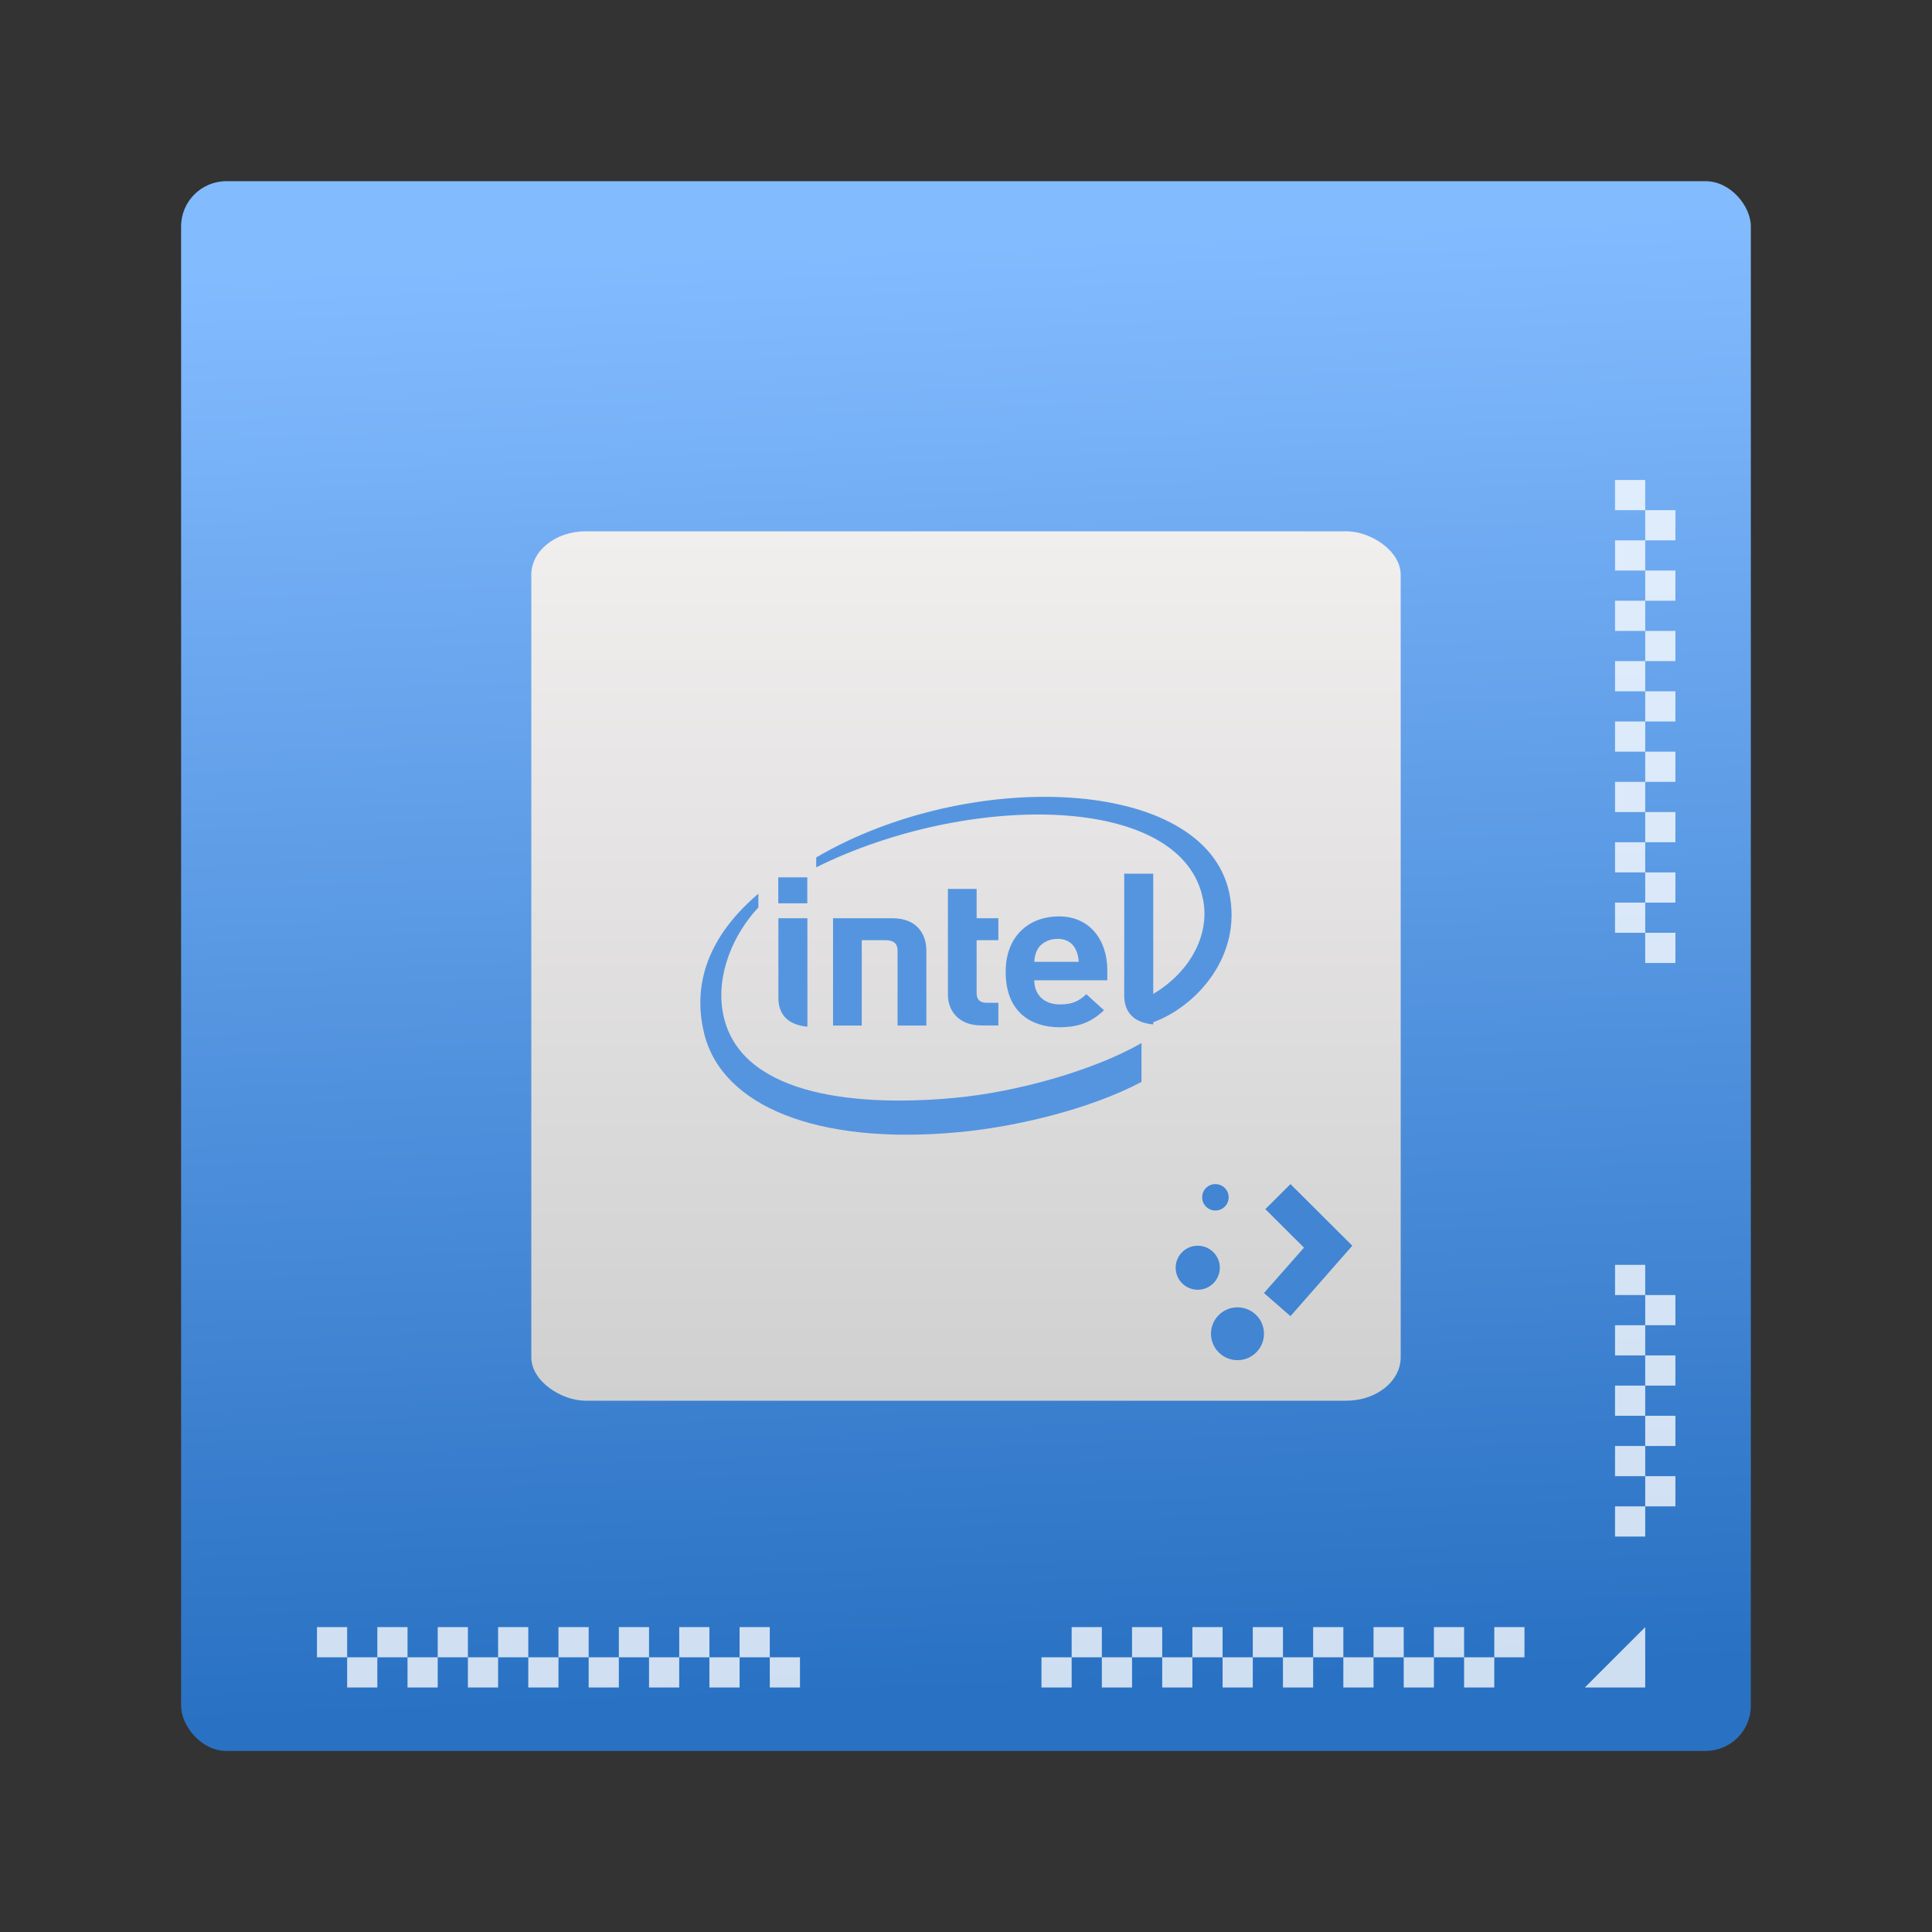 <?xml version="1.0" encoding="UTF-8" standalone="no"?>
<svg xmlns="http://www.w3.org/2000/svg" xmlns:xlink="http://www.w3.org/1999/xlink" width="64" height="64" version="1.1">
 <rect width="100%" height="100%" fill="#333333" stroke="none"/>
 <defs>
  <clipPath id="clipPath3823">
   <path d="m108.81 58c-1.56 0-2.81 1.254-2.81 2.812v24.375c0 1.559 1.25 2.813 2.81 2.813h24.375c1.57 0 2.82-1.254 2.82-2.812v-24.375c0-1.559-1.25-2.813-2.81-2.813h-24.375zm7.188 4.5h10v8.75h5l-10 13.75-10-13.75h5v-8.75z" fill="#fff"/>
  </clipPath>
  <linearGradient x1="65.263" y1="64.205" gradientTransform="matrix(0.625,0,0,0.625,78.5,32.25)" x2="65.263" gradientUnits="userSpaceOnUse" y2="50.069" id="linearGradient3812">
   <stop offset="0"/>
   <stop offset="1" stop-opacity="0"/>
  </linearGradient>
  <filter color-interpolation-filters="sRGB" id="filter3806">
   <feGaussianBlur stdDeviation="1.2"/>
  </filter>
  <linearGradient x1="70" y1="54" gradientTransform="translate(0,4)" x2="70" gradientUnits="userSpaceOnUse" xlink:href="#linearGradient3737" y2="75.095" id="linearGradient3788"/>
  <linearGradient x1="56" y1="72" gradientTransform="matrix(0.938,0,0,0.938,-140.5,3.5)" x2="88" gradientUnits="userSpaceOnUse" y2="72" id="linearGradient3773">
   <stop offset="0" stop-color="#499119"/>
   <stop offset="1" stop-color="#8fd625"/>
  </linearGradient>
  <linearGradient x1="65.263" y1="64.205" gradientTransform="matrix(0.625,0,0,0.625,28.5,31.25)" x2="65.263" gradientUnits="userSpaceOnUse" xlink:href="#linearGradient3737" y2="50.069" id="linearGradient3832"/>
  <linearGradient id="linearGradient3737">
   <stop offset="0" stop-color="#fff"/>
   <stop offset="1" stop-opacity="0" stop-color="#fff"/>
  </linearGradient>
  <linearGradient x1="45.448" y1="92.54" gradientTransform="scale(1.006,0.994)" x2="45.448" gradientUnits="userSpaceOnUse" y2="7.016" id="ButtonShadow">
   <stop offset="0"/>
   <stop offset="1" stop-opacity=".588"/>
  </linearGradient>
  <linearGradient id="linearGradient4428">
   <stop offset="0" style="stop-color:#d0d0d0;stop-opacity:1"/>
   <stop offset="1" style="stop-color:#f1eeee;stop-opacity:1"/>
  </linearGradient>
  <linearGradient id="linearGradient4422-9">
   <stop offset="0" style="stop-color:#2971c3;stop-opacity:1"/>
   <stop offset="1" style="stop-color:#83bbff;stop-opacity:1"/>
  </linearGradient>
  <linearGradient xlink:href="#linearGradient4422-9" id="linearGradient5226" x1="410.571" y1="547.798" x2="408.571" y2="499.798" gradientUnits="userSpaceOnUse"/>
  <linearGradient xlink:href="#linearGradient3773" id="linearGradient5228" gradientUnits="userSpaceOnUse" gradientTransform="matrix(0.938,0,0,0.938,-140.5,3.5)" x1="56" y1="72" x2="88" y2="72"/>
  <linearGradient xlink:href="#linearGradient4428" id="linearGradient5236" x1="-42" y1="-24" x2="-6" y2="-24" gradientUnits="userSpaceOnUse"/>
 </defs>
 <g transform="translate(-376.571,-491.798)">
  <g>
   <rect ry="1.5" y="497.8" x="382.57" height="52" width="52" style="opacity:1;fill:url(#linearGradient5226);fill-opacity:1.0;fill-rule:evenodd;"/>
   <g transform="matrix(0.8,0,0,0.8,389.371,504.598)">
    <rect style="fill:url(#linearGradient5236);fill-opacity:1.0" ry="2.25" rx="1.8" transform="matrix(0,-1,-1,0,0,0)" height="36" width="36" y="-42" x="-42"/>
    <g style="display:none" transform="translate(-187.24,-33.656)" display="none">
     <path style="opacity:0.9;fill:url(#ButtonShadow);filter:url(#filter3174)" d="M 11,7 48,5 85,7 c 3.324,0 6,2.676 6,6 l 0,73 c 0,3.324 -2.676,6 -6,6 L 11,92 C 7.676,92 5,89.324 5,86 L 5,13 C 5,9.676 7.676,7 11,7 Z"/>
    </g>
    <g style="display:none" transform="translate(-187.24,-33.656)" display="none">
     <rect style="opacity:0.6;filter:url(#filter3806)" transform="matrix(0,-1,1,0,0,4)" rx="2.813" ry="2.813" height="30" width="30" y="56" x="-86"/>
     <rect style="fill:url(#linearGradient5228)" transform="matrix(0,-1,1,0,0,0)" rx="2.813" ry="2.813" height="30" width="30" y="56" x="-88"/>
     <path style="opacity:0.5;fill:url(#linearGradient3788)" d="M 58.812,58 C 57.254,58 56,59.254 56,60.812 l 0,24.375 c 0,0.873 0.411,1.641 1.031,2.156 -0.003,-0.053 -0.031,-0.101 -0.031,-0.155 l 0,-24.375 c 0,-1.559 1.171,-2.813 2.625,-2.813 l 22.75,0 c 1.454,0 2.625,1.254 2.625,2.812 l 0,24.375 c 0,0.055 -0.028,0.102 -0.031,0.156 0.62,-0.514 1.031,-1.282 1.031,-2.155 l 0,-24.375 c 0,-1.559 -1.254,-2.813 -2.812,-2.813 l -24.375,0 z"/>
     <path style="opacity:0.6;fill:url(#linearGradient3812);filter:url(#filter3831)" d="m 116,63.5 0,8.75 -5,0 10,13.75 10,-13.75 -5,0 0,-8.75 -10,0 z" clip-path="url(#clipPath3823)" transform="translate(-50,0)" display="inline"/>
     <path style="fill:url(#linearGradient3832)" display="inline" d="m 66,62.5 0,8.75 -5,0 10,13.75 10,-13.75 -5,0 0,-8.75 -10,0 z"/>
    </g>
    <g style="opacity:1;fill:#5595e0;fill-opacity:1" transform="matrix(0.647,0,0,0.636,8.47,8.727)">
     <path style="fill:#5595e0;fill-opacity:1" d="M 40.851,19.248 C 39.25,11.615 24.149,11.131 14.416,16.947 l 0,0.642 c 9.721,-4.908 23.514,-4.877 24.77,2.155 0.423,2.329 -0.909,4.752 -3.298,6.146 l 0,1.824 c 2.875,-1.032 5.814,-4.372 4.963,-8.466 m -17.701,13.365 c -6.717,0.608 -13.716,-0.349 -14.696,-5.504 -0.487,-2.538 0.698,-5.232 2.261,-6.904 l 0,-0.895 c -2.818,2.426 -4.348,5.494 -3.465,9.117 1.127,4.649 7.134,7.281 16.304,6.405 3.631,-0.343 8.383,-1.49 11.68,-3.271 l 0,-2.529 c -2.997,1.756 -7.954,3.206 -12.084,3.58 z"/>
     <g style="fill:#5595e0;fill-opacity:1" transform="matrix(1.121,0,0,1.134,-2.203,-4.312)">
      <path style="fill:#5595e0;fill-opacity:1" d="m 34.067,19.677 -1.657,0 0,7.005 c 0,0.823 0.416,1.538 1.657,1.652"/>
      <path style="fill:#5595e0;fill-opacity:1" d="m 14.323,22.237 -1.657,0 0,4.575 c 0,0.823 0.416,1.538 1.657,1.652"/>
      <rect style="fill:#5595e0;fill-opacity:1" y="19.89" width="1.657" x="12.66" height="1.49"/>
      <path style="fill:#5595e0;fill-opacity:1" d="m 24.255,28.391 c -1.344,0 -1.91,-0.886 -1.91,-1.76 l 0,-6.077 1.639,0 0,1.683 1.241,0 0,1.26 -1.241,0 0,3.04 c 0,0.358 0.181,0.554 0.572,0.554 l 0.669,0 0,1.3 -0.97,0"/>
      <path style="fill:#5595e0;fill-opacity:1" d="m 28.613,23.421 c -0.56,0 -0.994,0.275 -1.175,0.647 -0.108,0.224 -0.145,0.395 -0.163,0.67 l 2.537,0 C 29.776,24.065 29.457,23.421 28.613,23.421 m -1.338,2.379 c 0,0.798 0.53,1.385 1.458,1.385 0.729,0 1.091,-0.193 1.513,-0.587 l 1.013,0.922 c -0.651,0.607 -1.332,0.976 -2.537,0.976 -1.573,0 -3.08,-0.815 -3.08,-3.188 0,-2.029 1.314,-3.176 3.044,-3.176 1.754,0 2.76,1.343 2.76,3.105 l 0,0.562 -4.17,0"/>
      <path style="fill:#5595e0;fill-opacity:1" d="m 18.789,23.497 c 0.482,0 0.681,0.224 0.681,0.59 l 0,4.311 1.645,0 0,-4.317 c 0,-0.877 -0.494,-1.845 -1.935,-1.845 l -3.393,0 0,6.162 1.639,0 0,-4.902"/>
     </g>
    </g>
   </g>
   <g transform="translate(-64.34,4.001)">
    <g style="fill:#ffffff;fill-opacity:0.776" transform="translate(63.84,-2.101)">
     <path d="m 427.571,543.798 0,1 -1,0 0,-1 1,0 z m -1,1 0,1 -1,0 0,-1 1,0 z m -1,0 -1,0 0,-1 1,0 0,1 z m -1,0 0,1 -1,0 0,-1 1,0 z m -1,0 -1,0 0,-1 1,0 0,1 z m -1,0 0,1 -1,0 0,-1 1,0 z m -1,0 -1,0 0,-1 1,0 0,1 z m -1,0 0,1 -1,0 0,-1 1,0 z m -1,0 -1,0 0,-1 1,0 0,1 z m -1,0 0,1 -1,0 0,-1 1,0 z m -1,0 -1,0 0,-1 1,0 0,1 z m -1,0 0,1 -1,0 0,-1 1,0 z m -1,0 -1,0 0,-1 1,0 0,1 z m -1,0 0,1 -1,0 0,-1 1,0 z m -1,0 -1,0 0,-1 1,0 0,1 z m -1,0 0,1 -1,0 0,-1 1,0 z" style="opacity:1;fill:#ffffff;fill-opacity:0.776;"/>
     <path d="m 431.571,543.798 -2,2 2,0 0,-2 z" style="fill:#ffffff;fill-opacity:0.776;fill-rule:evenodd;"/>
     <path style="opacity:1;fill:#ffffff;fill-opacity:0.776;" d="m 387.571,543.798 0,1 1,0 0,-1 -1,0 z m 1,1 0,1 1,0 0,-1 -1,0 z m 1,0 1,0 0,-1 -1,0 0,1 z m 1,0 0,1 1,0 0,-1 -1,0 z m 1,0 1,0 0,-1 -1,0 0,1 z m 1,0 0,1 1,0 0,-1 -1,0 z m 1,0 1,0 0,-1 -1,0 0,1 z m 1,0 0,1 1,0 0,-1 -1,0 z m 1,0 1,0 0,-1 -1,0 0,1 z m 1,0 0,1 1,0 0,-1 -1,0 z m 1,0 1,0 0,-1 -1,0 0,1 z m 1,0 0,1 1,0 0,-1 -1,0 z m 1,0 1,0 0,-1 -1,0 0,1 z m 1,0 0,1 1,0 0,-1 -1,0 z m 1,0 1,0 0,-1 -1,0 0,1 z m 1,0 0,1 1,0 0,-1 -1,0 z"/>
     <path style="opacity:1;fill:#ffffff;fill-opacity:0.776;" d="m 432.571,521.798 -1,0 0,-1 1,0 0,1 z m -1,-1 -1,0 0,-1 1,0 0,1 z m 0,-1 0,-1 1,0 0,1 -1,0 z m 0,-1 -1,0 0,-1 1,0 0,1 z m 0,-1 0,-1 1,0 0,1 -1,0 z m 0,-1 -1,0 0,-1 1,0 0,1 z m 0,-1 0,-1 1,0 0,1 -1,0 z m 0,-1 -1,0 0,-1 1,0 0,1 z m 0,-1 0,-1 1,0 0,1 -1,0 z m 0,-1 -1,0 0,-1 1,0 0,1 z m 0,-1 0,-1 1,0 0,1 -1,0 z m 0,-1 -1,0 0,-1 1,0 0,1 z m 0,-1 0,-1 1,0 0,1 -1,0 z m 0,-1 -1,0 0,-1 1,0 0,1 z m 0,-1 0,-1 1,0 0,1 -1,0 z m 0,-1 -1,0 0,-1 1,0 0,1 z"/>
     <path transform="translate(376.571,491.798)" d="m 54,40 0,1 1,0 0,-1 z m 1,1 0,1 1,0 0,-1 z m 0,1 -1,0 0,1 1,0 z m 0,1 0,1 1,0 0,-1 z m 0,1 -1,0 0,1 1,0 z m 0,1 0,1 1,0 0,-1 z m 0,1 -1,0 0,1 1,0 z m 0,1 0,1 1,0 0,-1 z m 0,1 -1,0 0,1 1,0 z" style="opacity:1;fill:#ffffff;fill-opacity:0.776;"/>
    </g>
   </g>
   <g style="fill:#4185d3;fill-opacity:1" transform="matrix(0.486,0,0,0.486,414.359,26.4)">
    <g style="fill:#4185d3;fill-opacity:1" transform="matrix(0.602,0,0,0.6,282.376,1122.323)">
     <ellipse ry="2.5" rx="2.5" cy="-130.507" cx="-462.608" style="fill:#4185d3;fill-opacity:1;"/>
     <ellipse ry="3" rx="3" cy="-123.007" cx="-458.108" style="fill:#4185d3;fill-opacity:1;"/>
     <ellipse ry="1.5" rx="1.5" cy="-138.507" cx="-460.608" style="fill:#4185d3;fill-opacity:1;"/>
     <path style="fill:#4185d3;fill-opacity:1;" d="m -452.108,-140.007 -2.844,2.844 4.375,4.375 -4.531,5.156 3,2.625 7,-8 0,0 -7,-7 z"/>
    </g>
   </g>
  </g>
 </g>
</svg>
